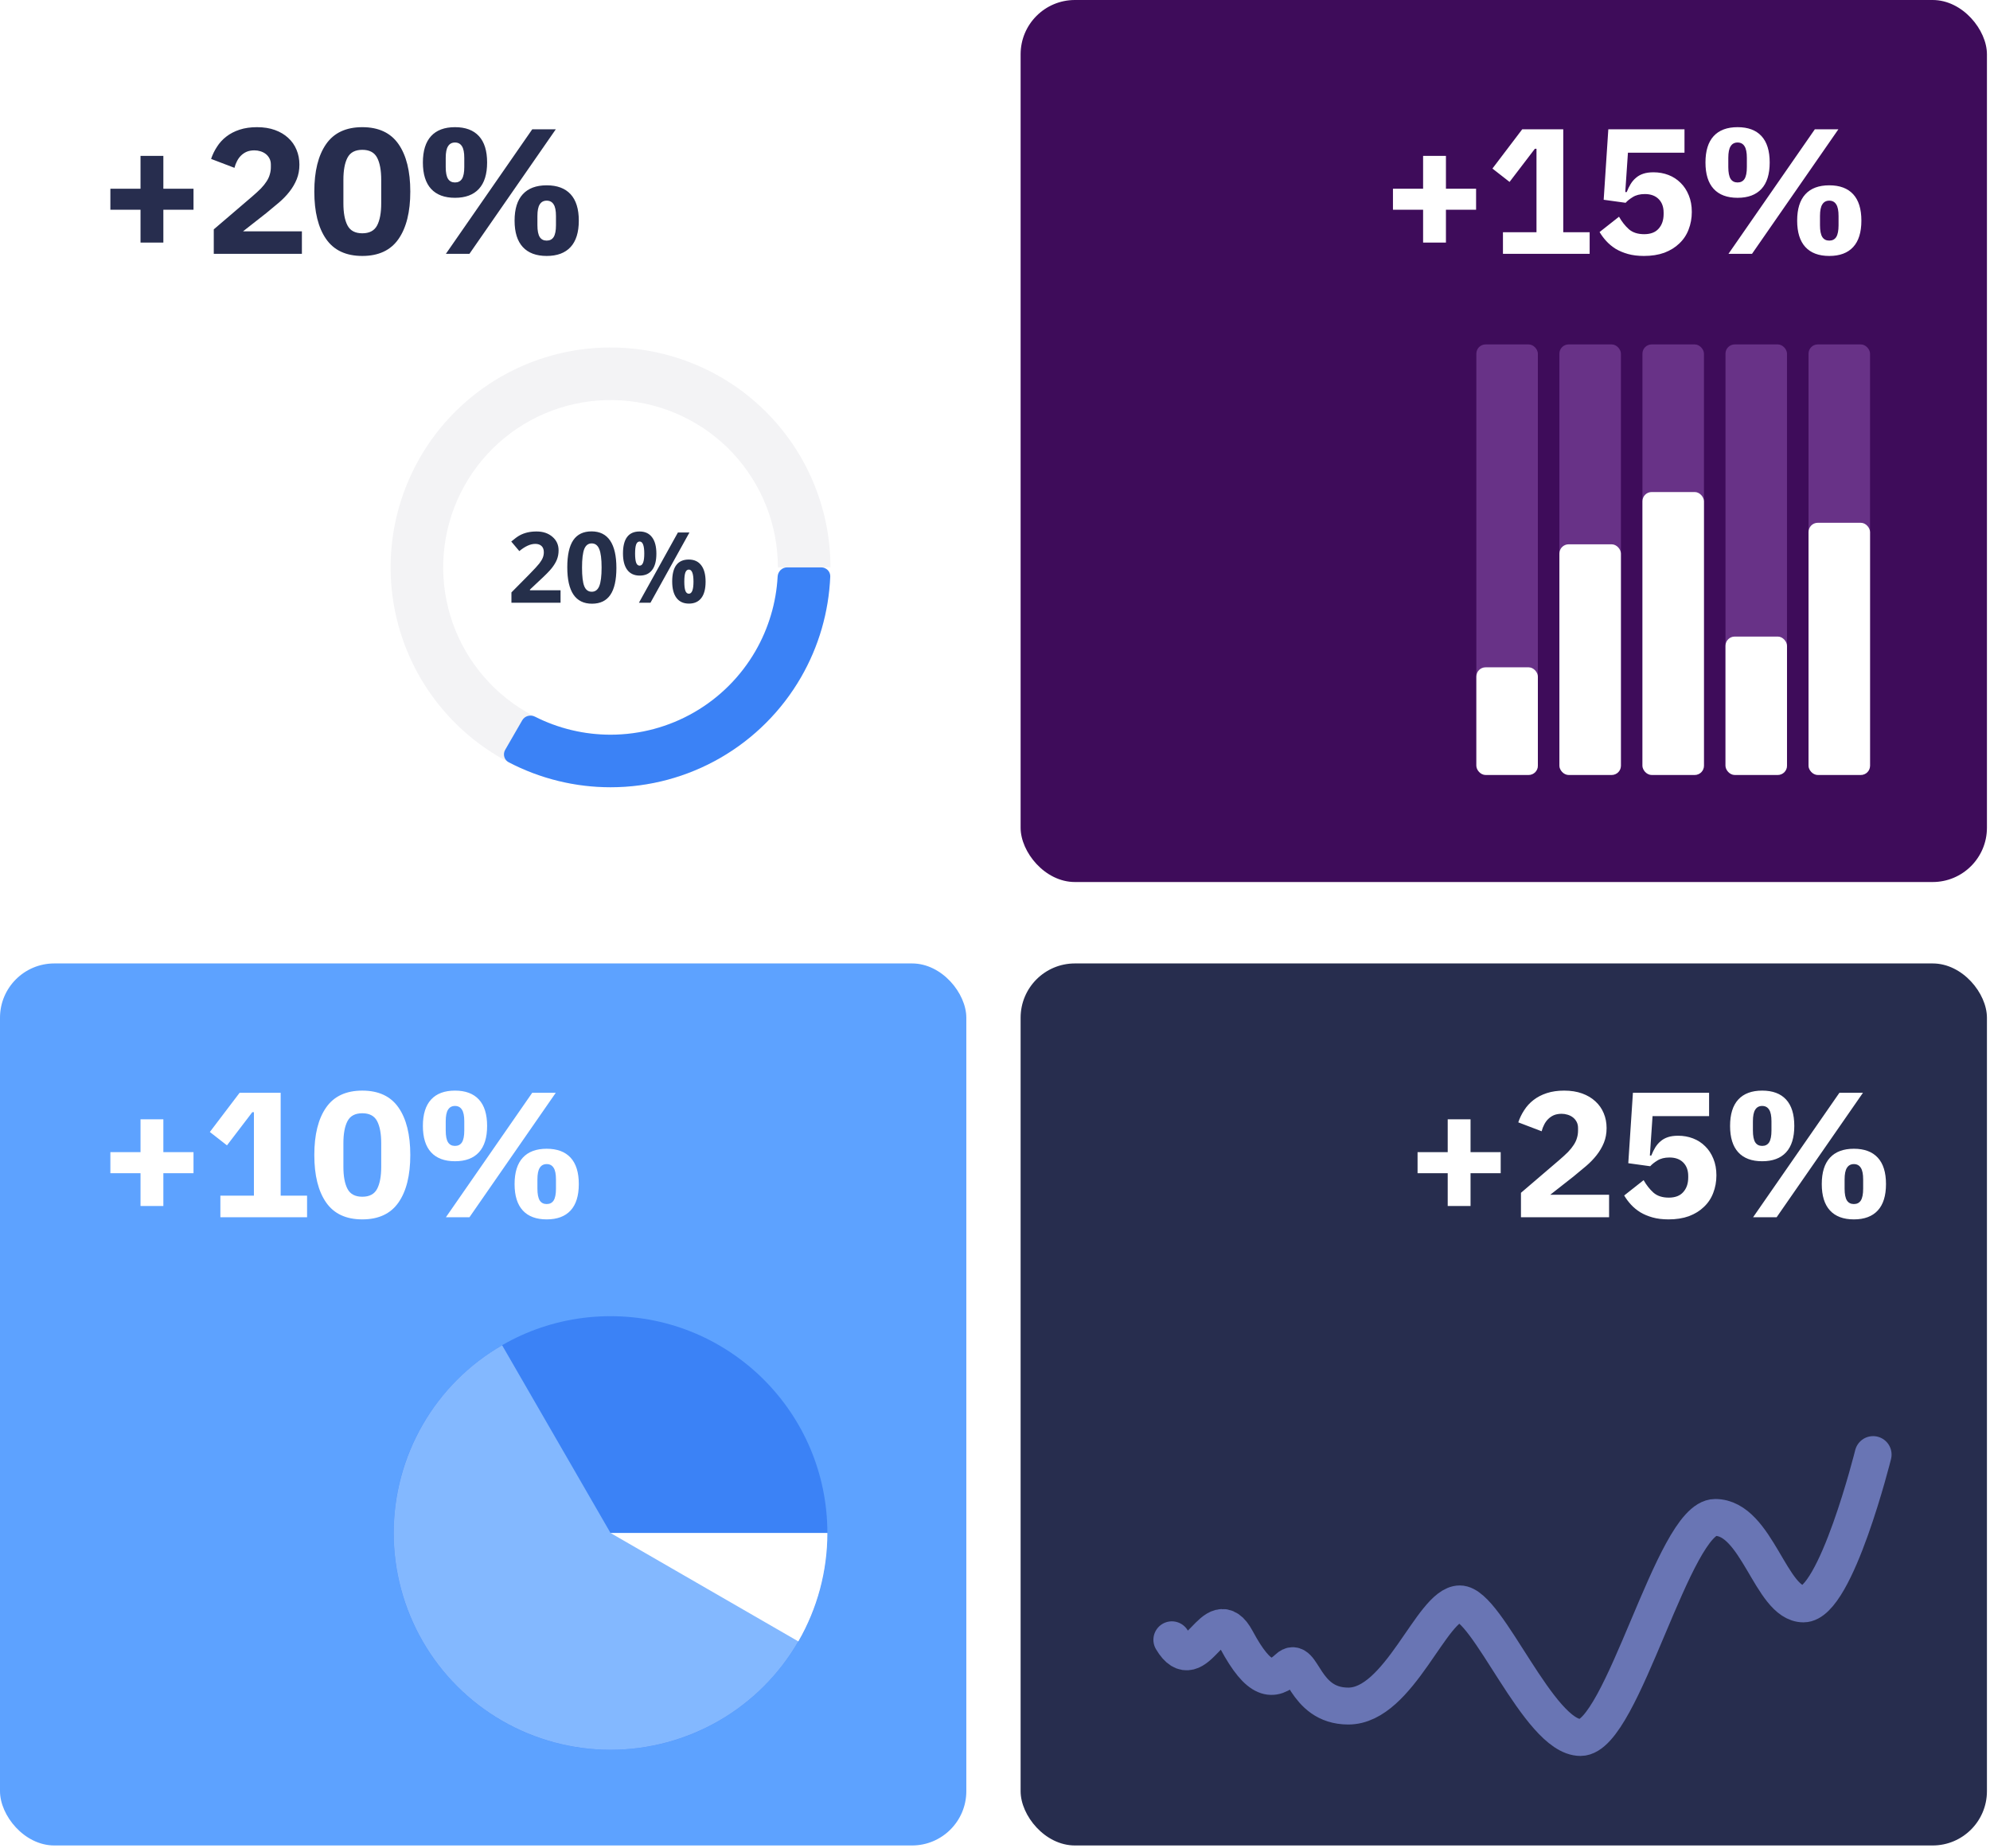 <svg width="647" height="601" viewBox="0 0 647 601" fill="none" xmlns="http://www.w3.org/2000/svg">
<path d="M71.015 76.369C69.054 76.369 67.432 75.721 66.15 74.426C64.879 73.131 64.244 71.54 64.244 69.653C64.244 67.766 64.879 66.175 66.15 64.88C67.432 63.585 69.054 62.937 71.015 62.937C72.199 62.937 73.285 63.221 74.272 63.788C75.271 64.356 76.048 65.12 76.603 66.082L75.104 66.952C74.734 66.237 74.179 65.669 73.439 65.25C72.711 64.818 71.903 64.602 71.015 64.602C69.523 64.602 68.302 65.083 67.352 66.045C66.415 67.007 65.946 68.21 65.946 69.653C65.946 71.084 66.415 72.28 67.352 73.242C68.302 74.204 69.523 74.685 71.015 74.685C71.903 74.685 72.711 74.476 73.439 74.056C74.179 73.625 74.734 73.057 75.104 72.354L76.603 73.205C76.06 74.167 75.289 74.938 74.29 75.518C73.291 76.085 72.199 76.369 71.015 76.369ZM85.118 66.878H86.727V76.128H85.118V74.796C84.464 75.845 83.465 76.369 82.121 76.369C81.035 76.369 80.166 76.03 79.512 75.351C78.858 74.661 78.531 73.73 78.531 72.558V66.878H80.141V72.465C80.141 73.218 80.345 73.803 80.752 74.223C81.159 74.63 81.72 74.833 82.435 74.833C83.237 74.833 83.884 74.587 84.378 74.093C84.871 73.588 85.118 72.817 85.118 71.781V66.878ZM91.084 68.432C91.614 67.285 92.576 66.712 93.97 66.712V68.395C93.18 68.358 92.502 68.568 91.934 69.024C91.367 69.48 91.084 70.214 91.084 71.226V76.128H89.474V66.878H91.084V68.432ZM97.45 68.432C97.98 67.285 98.942 66.712 100.336 66.712V68.395C99.547 68.358 98.868 68.568 98.301 69.024C97.734 69.48 97.45 70.214 97.45 71.226V76.128H95.841V66.878H97.45V68.432ZM102.83 72.243C102.99 73.07 103.366 73.711 103.958 74.167C104.563 74.624 105.303 74.852 106.178 74.852C107.4 74.852 108.288 74.402 108.843 73.501L110.212 74.278C109.311 75.672 107.955 76.369 106.141 76.369C104.674 76.369 103.477 75.913 102.552 75C101.64 74.075 101.183 72.909 101.183 71.503C101.183 70.109 101.633 68.95 102.534 68.025C103.434 67.1 104.6 66.638 106.03 66.638C107.387 66.638 108.491 67.118 109.342 68.081C110.205 69.03 110.637 70.177 110.637 71.522C110.637 71.756 110.619 71.997 110.582 72.243H102.83ZM106.03 68.154C105.167 68.154 104.452 68.401 103.884 68.895C103.317 69.376 102.965 70.023 102.83 70.837H109.009C108.873 69.962 108.528 69.295 107.973 68.839C107.418 68.383 106.77 68.154 106.03 68.154ZM117.39 66.638C118.476 66.638 119.345 66.983 119.999 67.674C120.652 68.352 120.979 69.277 120.979 70.449V76.128H119.37V70.541C119.37 69.789 119.166 69.209 118.759 68.802C118.352 68.383 117.791 68.173 117.076 68.173C116.274 68.173 115.626 68.426 115.133 68.932C114.64 69.425 114.393 70.19 114.393 71.226V76.128H112.783V66.878H114.393V68.21C115.047 67.162 116.046 66.638 117.39 66.638ZM128.555 68.432H126.094V73.446C126.094 73.902 126.18 74.229 126.353 74.426C126.538 74.611 126.815 74.71 127.185 74.722C127.556 74.722 128.012 74.71 128.555 74.685V76.128C127.148 76.313 126.119 76.202 125.465 75.795C124.811 75.376 124.484 74.593 124.484 73.446V68.432H122.653V66.878H124.484V64.769L126.094 64.288V66.878H128.555V68.432ZM140.597 63.178C141.794 63.178 142.787 63.579 143.576 64.38C144.378 65.17 144.779 66.156 144.779 67.341C144.779 68.512 144.378 69.499 143.576 70.301C142.787 71.102 141.794 71.503 140.597 71.503H137.619V76.128H135.898V63.178H140.597ZM140.597 69.894C141.313 69.894 141.905 69.653 142.373 69.172C142.842 68.679 143.076 68.068 143.076 67.341C143.076 66.6 142.842 65.99 142.373 65.509C141.905 65.028 141.313 64.787 140.597 64.787H137.619V69.894H140.597ZM154.043 74.963C153.093 75.9 151.94 76.369 150.583 76.369C149.227 76.369 148.073 75.9 147.124 74.963C146.186 74.025 145.718 72.872 145.718 71.503C145.718 70.134 146.186 68.981 147.124 68.043C148.073 67.106 149.227 66.638 150.583 66.638C151.94 66.638 153.093 67.106 154.043 68.043C154.993 68.981 155.468 70.134 155.468 71.503C155.468 72.872 154.993 74.025 154.043 74.963ZM150.583 74.796C151.508 74.796 152.285 74.482 152.914 73.853C153.543 73.224 153.858 72.441 153.858 71.503C153.858 70.566 153.543 69.783 152.914 69.154C152.285 68.525 151.508 68.21 150.583 68.21C149.671 68.21 148.9 68.525 148.271 69.154C147.642 69.783 147.327 70.566 147.327 71.503C147.327 72.441 147.642 73.224 148.271 73.853C148.9 74.482 149.671 74.796 150.583 74.796ZM159.271 68.432C159.801 67.285 160.763 66.712 162.157 66.712V68.395C161.367 68.358 160.689 68.568 160.122 69.024C159.554 69.48 159.271 70.214 159.271 71.226V76.128H157.661V66.878H159.271V68.432ZM169.277 68.432H166.816V73.446C166.816 73.902 166.902 74.229 167.075 74.426C167.26 74.611 167.538 74.71 167.908 74.722C168.278 74.722 168.734 74.71 169.277 74.685V76.128C167.871 76.313 166.841 76.202 166.187 75.795C165.533 75.376 165.207 74.593 165.207 73.446V68.432H163.375V66.878H165.207V64.769L166.816 64.288V66.878H169.277V68.432ZM175.763 64.491C174.135 64.356 173.321 65.059 173.321 66.6V66.878H175.763V68.432H173.321V76.128H171.712V68.432H170.232V66.878H171.712V66.6C171.712 65.355 172.057 64.411 172.748 63.77C173.451 63.129 174.456 62.851 175.763 62.937V64.491ZM184.586 74.963C183.637 75.9 182.483 76.369 181.127 76.369C179.77 76.369 178.617 75.9 177.667 74.963C176.73 74.025 176.261 72.872 176.261 71.503C176.261 70.134 176.73 68.981 177.667 68.043C178.617 67.106 179.77 66.638 181.127 66.638C182.483 66.638 183.637 67.106 184.586 68.043C185.536 68.981 186.011 70.134 186.011 71.503C186.011 72.872 185.536 74.025 184.586 74.963ZM181.127 74.796C182.052 74.796 182.829 74.482 183.458 73.853C184.087 73.224 184.401 72.441 184.401 71.503C184.401 70.566 184.087 69.783 183.458 69.154C182.829 68.525 182.052 68.21 181.127 68.21C180.214 68.21 179.443 68.525 178.814 69.154C178.185 69.783 177.871 70.566 177.871 71.503C177.871 72.441 178.185 73.224 178.814 73.853C179.443 74.482 180.214 74.796 181.127 74.796ZM188.204 76.128V62.623H189.814V76.128H188.204ZM193.38 65.194C193.071 65.194 192.812 65.09 192.603 64.88C192.393 64.67 192.288 64.417 192.288 64.121C192.288 63.825 192.393 63.572 192.603 63.363C192.812 63.141 193.071 63.03 193.38 63.03C193.676 63.03 193.929 63.141 194.138 63.363C194.348 63.572 194.453 63.825 194.453 64.121C194.453 64.417 194.348 64.67 194.138 64.88C193.929 65.09 193.676 65.194 193.38 65.194ZM192.566 76.128V66.878H194.175V76.128H192.566ZM204.734 74.963C203.784 75.9 202.631 76.369 201.274 76.369C199.918 76.369 198.765 75.9 197.815 74.963C196.877 74.025 196.409 72.872 196.409 71.503C196.409 70.134 196.877 68.981 197.815 68.043C198.765 67.106 199.918 66.638 201.274 66.638C202.631 66.638 203.784 67.106 204.734 68.043C205.684 68.981 206.159 70.134 206.159 71.503C206.159 72.872 205.684 74.025 204.734 74.963ZM201.274 74.796C202.2 74.796 202.977 74.482 203.606 73.853C204.235 73.224 204.549 72.441 204.549 71.503C204.549 70.566 204.235 69.783 203.606 69.154C202.977 68.525 202.2 68.21 201.274 68.21C200.362 68.21 199.591 68.525 198.962 69.154C198.333 69.783 198.018 70.566 198.018 71.503C198.018 72.441 198.333 73.224 198.962 73.853C199.591 74.482 200.362 74.796 201.274 74.796ZM221.969 76.128L220.914 73.224H215.087L214.032 76.128H212.2L217.029 63.178H218.972L223.8 76.128H221.969ZM215.679 71.614H220.322L217.991 65.231L215.679 71.614ZM225.458 76.128V62.623H227.067V76.128H225.458ZM229.819 76.128V62.623H231.428V76.128H229.819ZM241.987 74.963C241.038 75.9 239.884 76.369 238.528 76.369C237.171 76.369 236.018 75.9 235.068 74.963C234.131 74.025 233.662 72.872 233.662 71.503C233.662 70.134 234.131 68.981 235.068 68.043C236.018 67.106 237.171 66.638 238.528 66.638C239.884 66.638 241.038 67.106 241.987 68.043C242.937 68.981 243.412 70.134 243.412 71.503C243.412 72.872 242.937 74.025 241.987 74.963ZM238.528 74.796C239.453 74.796 240.23 74.482 240.859 73.853C241.488 73.224 241.802 72.441 241.802 71.503C241.802 70.566 241.488 69.783 240.859 69.154C240.23 68.525 239.453 68.21 238.528 68.21C237.615 68.21 236.844 68.525 236.215 69.154C235.586 69.783 235.272 70.566 235.272 71.503C235.272 72.441 235.586 73.224 236.215 73.853C236.844 74.482 237.615 74.796 238.528 74.796ZM249.953 76.369C248.559 76.369 247.4 75.906 246.475 74.981C245.55 74.044 245.087 72.885 245.087 71.503C245.087 70.122 245.55 68.969 246.475 68.043C247.4 67.106 248.559 66.638 249.953 66.638C250.866 66.638 251.686 66.859 252.414 67.303C253.142 67.735 253.684 68.321 254.042 69.061L252.691 69.838C252.457 69.345 252.093 68.95 251.6 68.654C251.119 68.358 250.57 68.21 249.953 68.21C249.028 68.21 248.251 68.525 247.622 69.154C247.005 69.783 246.697 70.566 246.697 71.503C246.697 72.428 247.005 73.205 247.622 73.834C248.251 74.463 249.028 74.778 249.953 74.778C250.57 74.778 251.125 74.636 251.618 74.352C252.112 74.056 252.488 73.662 252.747 73.168L254.116 73.964C253.721 74.692 253.154 75.277 252.414 75.721C251.674 76.153 250.854 76.369 249.953 76.369ZM263.534 66.878H265.144V76.128H263.534V74.537C262.732 75.758 261.567 76.369 260.037 76.369C258.742 76.369 257.638 75.9 256.726 74.963C255.813 74.013 255.357 72.86 255.357 71.503C255.357 70.147 255.813 68.999 256.726 68.062C257.638 67.112 258.742 66.638 260.037 66.638C261.567 66.638 262.732 67.248 263.534 68.469V66.878ZM260.241 74.815C261.178 74.815 261.961 74.5 262.59 73.871C263.22 73.23 263.534 72.441 263.534 71.503C263.534 70.566 263.22 69.783 262.59 69.154C261.961 68.512 261.178 68.192 260.241 68.192C259.316 68.192 258.539 68.512 257.91 69.154C257.281 69.783 256.966 70.566 256.966 71.503C256.966 72.441 257.281 73.23 257.91 73.871C258.539 74.5 259.316 74.815 260.241 74.815ZM272.911 68.432H270.45V73.446C270.45 73.902 270.536 74.229 270.709 74.426C270.894 74.611 271.171 74.71 271.541 74.722C271.911 74.722 272.368 74.71 272.911 74.685V76.128C271.504 76.313 270.475 76.202 269.821 75.795C269.167 75.376 268.84 74.593 268.84 73.446V68.432H267.009V66.878H268.84V64.769L270.45 64.288V66.878H272.911V68.432ZM275.926 65.194C275.618 65.194 275.359 65.09 275.149 64.88C274.939 64.67 274.835 64.417 274.835 64.121C274.835 63.825 274.939 63.572 275.149 63.363C275.359 63.141 275.618 63.03 275.926 63.03C276.222 63.03 276.475 63.141 276.685 63.363C276.894 63.572 276.999 63.825 276.999 64.121C276.999 64.417 276.894 64.67 276.685 64.88C276.475 65.09 276.222 65.194 275.926 65.194ZM275.112 76.128V66.878H276.722V76.128H275.112ZM287.281 74.963C286.331 75.9 285.178 76.369 283.821 76.369C282.464 76.369 281.311 75.9 280.361 74.963C279.424 74.025 278.955 72.872 278.955 71.503C278.955 70.134 279.424 68.981 280.361 68.043C281.311 67.106 282.464 66.638 283.821 66.638C285.178 66.638 286.331 67.106 287.281 68.043C288.23 68.981 288.705 70.134 288.705 71.503C288.705 72.872 288.23 74.025 287.281 74.963ZM283.821 74.796C284.746 74.796 285.523 74.482 286.152 73.853C286.781 73.224 287.096 72.441 287.096 71.503C287.096 70.566 286.781 69.783 286.152 69.154C285.523 68.525 284.746 68.21 283.821 68.21C282.908 68.21 282.137 68.525 281.508 69.154C280.879 69.783 280.565 70.566 280.565 71.503C280.565 72.441 280.879 73.224 281.508 73.853C282.137 74.482 282.908 74.796 283.821 74.796ZM295.505 66.638C296.591 66.638 297.46 66.983 298.114 67.674C298.768 68.352 299.095 69.277 299.095 70.449V76.128H297.485V70.541C297.485 69.789 297.282 69.209 296.875 68.802C296.467 68.383 295.906 68.173 295.191 68.173C294.389 68.173 293.742 68.426 293.248 68.932C292.755 69.425 292.508 70.19 292.508 71.226V76.128H290.899V66.878H292.508V68.21C293.162 67.162 294.161 66.638 295.505 66.638Z" fill="white"/>
<rect width="314.175" height="286.817" rx="17.65" fill="white"/>
<path d="M45.688 78.879V68.207H35.886V61.363H45.688V50.691H53.112V61.363H62.914V68.207H53.112V78.879H45.688ZM98.155 82.533H69.503V74.587L81.973 63.915C83.095 62.948 84.042 62.078 84.815 61.305C85.589 60.493 86.207 59.719 86.671 58.985C87.174 58.211 87.522 57.457 87.715 56.723C87.947 55.988 88.063 55.195 88.063 54.345V53.533C88.063 52.759 87.909 52.083 87.599 51.503C87.29 50.923 86.884 50.439 86.381 50.053C85.879 49.666 85.299 49.376 84.641 49.183C84.023 48.989 83.385 48.893 82.727 48.893C81.761 48.893 80.91 49.047 80.175 49.357C79.479 49.666 78.861 50.091 78.319 50.633C77.817 51.135 77.391 51.735 77.043 52.431C76.695 53.088 76.425 53.803 76.231 54.577L68.633 51.677C69.097 50.285 69.735 48.97 70.547 47.733C71.359 46.457 72.365 45.355 73.563 44.427C74.801 43.46 76.251 42.706 77.913 42.165C79.576 41.623 81.451 41.353 83.539 41.353C85.743 41.353 87.696 41.662 89.397 42.281C91.099 42.899 92.529 43.75 93.689 44.833C94.888 45.915 95.797 47.211 96.415 48.719C97.034 50.188 97.343 51.793 97.343 53.533C97.343 55.273 97.053 56.858 96.473 58.289C95.893 59.719 95.101 61.073 94.095 62.349C93.129 63.586 91.988 64.765 90.673 65.887C89.359 67.008 87.986 68.149 86.555 69.309L79.015 75.225H98.155V82.533ZM117.795 83.229C112.497 83.229 108.573 81.392 106.021 77.719C103.469 74.045 102.193 68.903 102.193 62.291C102.193 55.679 103.469 50.536 106.021 46.863C108.573 43.189 112.497 41.353 117.795 41.353C123.092 41.353 127.017 43.189 129.569 46.863C132.121 50.536 133.397 55.679 133.397 62.291C133.397 68.903 132.121 74.045 129.569 77.719C127.017 81.392 123.092 83.229 117.795 83.229ZM117.795 75.863C120.115 75.863 121.719 75.012 122.609 73.311C123.498 71.609 123.943 69.212 123.943 66.119V58.463C123.943 55.369 123.498 52.972 122.609 51.271C121.719 49.569 120.115 48.719 117.795 48.719C115.475 48.719 113.87 49.569 112.981 51.271C112.091 52.972 111.647 55.369 111.647 58.463V66.119C111.647 69.212 112.091 71.609 112.981 73.311C113.87 75.012 115.475 75.863 117.795 75.863ZM144.974 82.533L173.046 42.049H180.702L152.63 82.533H144.974ZM147.932 64.321C144.529 64.321 141.939 63.354 140.16 61.421C138.381 59.487 137.492 56.626 137.492 52.837C137.492 49.047 138.381 46.186 140.16 44.253C141.939 42.319 144.529 41.353 147.932 41.353C151.335 41.353 153.925 42.319 155.704 44.253C157.483 46.186 158.372 49.047 158.372 52.837C158.372 56.626 157.483 59.487 155.704 61.421C153.925 63.354 151.335 64.321 147.932 64.321ZM147.932 59.333C148.937 59.333 149.691 58.946 150.194 58.173C150.697 57.361 150.948 56.085 150.948 54.345V51.329C150.948 49.589 150.697 48.332 150.194 47.559C149.691 46.747 148.937 46.341 147.932 46.341C146.927 46.341 146.173 46.747 145.67 47.559C145.167 48.332 144.916 49.589 144.916 51.329V54.345C144.916 56.085 145.167 57.361 145.67 58.173C146.173 58.946 146.927 59.333 147.932 59.333ZM177.744 83.229C174.341 83.229 171.751 82.262 169.972 80.329C168.193 78.395 167.304 75.534 167.304 71.745C167.304 67.955 168.193 65.094 169.972 63.161C171.751 61.227 174.341 60.261 177.744 60.261C181.147 60.261 183.737 61.227 185.516 63.161C187.295 65.094 188.184 67.955 188.184 71.745C188.184 75.534 187.295 78.395 185.516 80.329C183.737 82.262 181.147 83.229 177.744 83.229ZM177.744 78.241C178.749 78.241 179.503 77.854 180.006 77.081C180.509 76.269 180.76 74.993 180.76 73.253V70.237C180.76 68.497 180.509 67.24 180.006 66.467C179.503 65.655 178.749 65.249 177.744 65.249C176.739 65.249 175.985 65.655 175.482 66.467C174.979 67.24 174.728 68.497 174.728 70.237V73.253C174.728 74.993 174.979 76.269 175.482 77.081C175.985 77.854 176.739 78.241 177.744 78.241Z" fill="#272D4E"/>
<path d="M174.484 172.828C176.557 172.828 178.26 173.401 179.594 174.547C180.938 175.693 181.609 177.156 181.609 178.938C181.609 178.958 181.609 178.984 181.609 179.016C181.609 180.068 181.427 181.052 181.062 181.969C180.698 182.875 180.135 183.807 179.375 184.766C178.625 185.714 177.245 187.109 175.234 188.953L172.297 191.719V191.938H182.25V196H166.281V192.641L172.016 186.844C173.714 185.115 174.823 183.911 175.344 183.234C175.865 182.557 176.24 181.938 176.469 181.375C176.698 180.802 176.812 180.203 176.812 179.578C176.812 178.682 176.562 178.005 176.062 177.547C175.573 177.089 174.896 176.859 174.031 176.859C172.458 176.859 170.729 177.641 168.844 179.203L166.219 176.094C167.365 175.125 168.297 174.448 169.016 174.062C170.547 173.24 172.333 172.828 174.375 172.828C174.417 172.828 174.453 172.828 174.484 172.828ZM184.438 184.469C184.438 180.521 185.083 177.589 186.375 175.672C187.677 173.755 189.661 172.797 192.328 172.797C195.005 172.797 197.021 173.797 198.375 175.797C199.729 177.797 200.406 180.76 200.406 184.688C200.406 188.604 199.75 191.521 198.438 193.438C197.135 195.354 195.146 196.312 192.469 196.312C189.792 196.312 187.781 195.323 186.438 193.344C185.104 191.365 184.438 188.406 184.438 184.469ZM194.828 178.547C194.328 177.318 193.51 176.703 192.375 176.703C191.25 176.703 190.443 177.318 189.953 178.547C189.474 179.776 189.234 181.792 189.234 184.594C189.234 187.396 189.474 189.401 189.953 190.609C190.443 191.818 191.255 192.422 192.391 192.422C193.526 192.422 194.344 191.807 194.844 190.578C195.344 189.339 195.594 187.328 195.594 184.547C195.594 181.755 195.339 179.755 194.828 178.547ZM207.938 172.828C209.698 172.828 211.047 173.448 211.984 174.688C212.932 175.917 213.406 177.703 213.406 180.047C213.406 182.38 212.943 184.151 212.016 185.359C211.099 186.568 209.755 187.172 207.984 187.172C206.224 187.172 204.875 186.552 203.938 185.312C203.01 184.073 202.547 182.292 202.547 179.969C202.547 175.208 204.344 172.828 207.938 172.828ZM211.484 196H207.734L220.406 173.156H224.156L211.484 196ZM207.969 176.094C207.448 176.094 207.068 176.411 206.828 177.047C206.599 177.682 206.484 178.667 206.484 180C206.484 181.333 206.599 182.323 206.828 182.969C207.068 183.615 207.448 183.938 207.969 183.938C208.969 183.938 209.469 182.63 209.469 180.016C209.469 177.401 208.969 176.094 207.969 176.094ZM223.938 181.953C225.698 181.953 227.047 182.573 227.984 183.812C228.932 185.042 229.406 186.823 229.406 189.156C229.406 191.49 228.943 193.26 228.016 194.469C227.089 195.677 225.745 196.281 223.984 196.281C222.224 196.281 220.875 195.661 219.938 194.422C219.01 193.182 218.547 191.406 218.547 189.094C218.547 184.333 220.344 181.953 223.938 181.953ZM223.969 185.219C223.448 185.219 223.068 185.536 222.828 186.172C222.599 186.807 222.484 187.792 222.484 189.125C222.484 190.458 222.599 191.448 222.828 192.094C223.068 192.74 223.448 193.062 223.969 193.062C224.969 193.062 225.469 191.755 225.469 189.141C225.469 186.526 224.969 185.219 223.969 185.219Z" fill="#252F4A"/>
<path d="M270 184.5C270 166.347 263.095 148.873 250.685 135.623C238.276 122.374 221.291 114.34 203.176 113.153C185.062 111.966 167.174 117.713 153.141 129.23C139.108 140.746 129.981 157.169 127.612 175.167C125.242 193.166 129.807 211.391 140.381 226.147C150.955 240.903 166.746 251.085 184.551 254.626C202.356 258.168 220.841 254.804 236.257 245.218C251.673 235.632 262.865 220.54 267.564 203.006L251.057 198.583C247.482 211.927 238.964 223.411 227.233 230.706C215.501 238.001 201.434 240.561 187.885 237.866C174.336 235.17 162.319 227.422 154.272 216.193C146.225 204.964 142.751 191.094 144.554 177.398C146.358 163.701 153.303 151.204 163.982 142.44C174.661 133.676 188.274 129.302 202.059 130.205C215.844 131.109 228.769 137.222 238.213 147.305C247.656 157.388 252.911 170.685 252.911 184.5H270Z" fill="#F3F3F5"/>
<path d="M267 184.5C268.657 184.5 270.007 185.844 269.937 187.499C269.454 199.009 266.196 210.248 260.421 220.25C254.145 231.119 245.119 240.145 234.25 246.421C223.381 252.696 211.051 256 198.5 256C186.951 256 175.588 253.202 165.379 247.866C163.911 247.098 163.422 245.258 164.25 243.823L169.794 234.219C170.623 232.785 172.454 232.301 173.933 233.049C181.536 236.897 189.951 238.911 198.5 238.911C208.051 238.911 217.434 236.397 225.706 231.621C233.977 226.846 240.846 219.977 245.621 211.706C249.896 204.302 252.359 196.007 252.828 187.499C252.92 185.844 254.254 184.5 255.911 184.5H267Z" fill="#3B82F6"/>
<path d="M403.842 76.369C401.881 76.369 400.259 75.721 398.977 74.426C397.706 73.131 397.071 71.54 397.071 69.653C397.071 67.766 397.706 66.175 398.977 64.88C400.259 63.585 401.881 62.937 403.842 62.937C405.026 62.937 406.112 63.221 407.098 63.788C408.097 64.356 408.875 65.12 409.43 66.082L407.931 66.952C407.561 66.237 407.006 65.669 406.266 65.25C405.538 64.818 404.73 64.602 403.842 64.602C402.35 64.602 401.129 65.083 400.179 66.045C399.242 67.007 398.773 68.21 398.773 69.653C398.773 71.084 399.242 72.28 400.179 73.242C401.129 74.204 402.35 74.685 403.842 74.685C404.73 74.685 405.538 74.476 406.266 74.056C407.006 73.625 407.561 73.057 407.931 72.354L409.43 73.205C408.887 74.167 408.116 74.938 407.117 75.518C406.118 76.085 405.026 76.369 403.842 76.369ZM417.945 66.878H419.554V76.128H417.945V74.796C417.291 75.845 416.292 76.369 414.948 76.369C413.862 76.369 412.993 76.03 412.339 75.351C411.685 74.661 411.358 73.73 411.358 72.558V66.878H412.968V72.465C412.968 73.218 413.171 73.803 413.579 74.223C413.986 74.63 414.547 74.833 415.262 74.833C416.064 74.833 416.711 74.587 417.205 74.093C417.698 73.588 417.945 72.817 417.945 71.781V66.878ZM423.91 68.432C424.441 67.285 425.403 66.712 426.797 66.712V68.395C426.007 68.358 425.329 68.568 424.761 69.024C424.194 69.48 423.91 70.214 423.91 71.226V76.128H422.301V66.878H423.91V68.432ZM430.277 68.432C430.807 67.285 431.769 66.712 433.163 66.712V68.395C432.374 68.358 431.695 68.568 431.128 69.024C430.561 69.48 430.277 70.214 430.277 71.226V76.128H428.667V66.878H430.277V68.432ZM435.657 72.243C435.817 73.07 436.193 73.711 436.785 74.167C437.39 74.624 438.13 74.852 439.005 74.852C440.226 74.852 441.114 74.402 441.67 73.501L443.039 74.278C442.138 75.672 440.781 76.369 438.968 76.369C437.501 76.369 436.304 75.913 435.379 75C434.467 74.075 434.01 72.909 434.01 71.503C434.01 70.109 434.46 68.95 435.361 68.025C436.261 67.1 437.427 66.638 438.857 66.638C440.214 66.638 441.318 67.118 442.169 68.081C443.032 69.03 443.464 70.177 443.464 71.522C443.464 71.756 443.446 71.997 443.409 72.243H435.657ZM438.857 68.154C437.994 68.154 437.279 68.401 436.711 68.895C436.144 69.376 435.792 70.023 435.657 70.837H441.836C441.7 69.962 441.355 69.295 440.8 68.839C440.245 68.383 439.597 68.154 438.857 68.154ZM450.217 66.638C451.302 66.638 452.172 66.983 452.826 67.674C453.479 68.352 453.806 69.277 453.806 70.449V76.128H452.197V70.541C452.197 69.789 451.993 69.209 451.586 68.802C451.179 68.383 450.618 68.173 449.903 68.173C449.101 68.173 448.453 68.426 447.96 68.932C447.467 69.425 447.22 70.19 447.22 71.226V76.128H445.61V66.878H447.22V68.21C447.874 67.162 448.873 66.638 450.217 66.638ZM461.381 68.432H458.921V73.446C458.921 73.902 459.007 74.229 459.18 74.426C459.365 74.611 459.642 74.71 460.012 74.722C460.382 74.722 460.839 74.71 461.381 74.685V76.128C459.975 76.313 458.946 76.202 458.292 75.795C457.638 75.376 457.311 74.593 457.311 73.446V68.432H455.48V66.878H457.311V64.769L458.921 64.288V66.878H461.381V68.432ZM473.424 63.178C474.621 63.178 475.614 63.579 476.403 64.38C477.205 65.17 477.605 66.156 477.605 67.341C477.605 68.512 477.205 69.499 476.403 70.301C475.614 71.102 474.621 71.503 473.424 71.503H470.446V76.128H468.725V63.178H473.424ZM473.424 69.894C474.14 69.894 474.732 69.653 475.2 69.172C475.669 68.679 475.903 68.068 475.903 67.341C475.903 66.6 475.669 65.99 475.2 65.509C474.732 65.028 474.14 64.787 473.424 64.787H470.446V69.894H473.424ZM486.87 74.963C485.92 75.9 484.767 76.369 483.41 76.369C482.054 76.369 480.9 75.9 479.951 74.963C479.013 74.025 478.545 72.872 478.545 71.503C478.545 70.134 479.013 68.981 479.951 68.043C480.9 67.106 482.054 66.638 483.41 66.638C484.767 66.638 485.92 67.106 486.87 68.043C487.82 68.981 488.295 70.134 488.295 71.503C488.295 72.872 487.82 74.025 486.87 74.963ZM483.41 74.796C484.335 74.796 485.112 74.482 485.741 73.853C486.37 73.224 486.685 72.441 486.685 71.503C486.685 70.566 486.37 69.783 485.741 69.154C485.112 68.525 484.335 68.21 483.41 68.21C482.498 68.21 481.727 68.525 481.098 69.154C480.469 69.783 480.154 70.566 480.154 71.503C480.154 72.441 480.469 73.224 481.098 73.853C481.727 74.482 482.498 74.796 483.41 74.796ZM492.098 68.432C492.628 67.285 493.59 66.712 494.984 66.712V68.395C494.194 68.358 493.516 68.568 492.949 69.024C492.381 69.48 492.098 70.214 492.098 71.226V76.128H490.488V66.878H492.098V68.432ZM502.104 68.432H499.643V73.446C499.643 73.902 499.729 74.229 499.902 74.426C500.087 74.611 500.365 74.71 500.735 74.722C501.105 74.722 501.561 74.71 502.104 74.685V76.128C500.698 76.313 499.668 76.202 499.014 75.795C498.36 75.376 498.033 74.593 498.033 73.446V68.432H496.202V66.878H498.033V64.769L499.643 64.288V66.878H502.104V68.432ZM508.59 64.491C506.962 64.356 506.148 65.059 506.148 66.6V66.878H508.59V68.432H506.148V76.128H504.539V68.432H503.059V66.878H504.539V66.6C504.539 65.355 504.884 64.411 505.575 63.77C506.278 63.129 507.283 62.851 508.59 62.937V64.491ZM517.413 74.963C516.464 75.9 515.31 76.369 513.954 76.369C512.597 76.369 511.444 75.9 510.494 74.963C509.557 74.025 509.088 72.872 509.088 71.503C509.088 70.134 509.557 68.981 510.494 68.043C511.444 67.106 512.597 66.638 513.954 66.638C515.31 66.638 516.464 67.106 517.413 68.043C518.363 68.981 518.838 70.134 518.838 71.503C518.838 72.872 518.363 74.025 517.413 74.963ZM513.954 74.796C514.879 74.796 515.656 74.482 516.285 73.853C516.914 73.224 517.228 72.441 517.228 71.503C517.228 70.566 516.914 69.783 516.285 69.154C515.656 68.525 514.879 68.21 513.954 68.21C513.041 68.21 512.27 68.525 511.641 69.154C511.012 69.783 510.697 70.566 510.697 71.503C510.697 72.441 511.012 73.224 511.641 73.853C512.27 74.482 513.041 74.796 513.954 74.796ZM521.031 76.128V62.623H522.641V76.128H521.031ZM526.207 65.194C525.898 65.194 525.639 65.09 525.43 64.88C525.22 64.67 525.115 64.417 525.115 64.121C525.115 63.825 525.22 63.572 525.43 63.363C525.639 63.141 525.898 63.03 526.207 63.03C526.503 63.03 526.755 63.141 526.965 63.363C527.175 63.572 527.28 63.825 527.28 64.121C527.28 64.417 527.175 64.67 526.965 64.88C526.755 65.09 526.503 65.194 526.207 65.194ZM525.393 76.128V66.878H527.002V76.128H525.393ZM537.561 74.963C536.611 75.9 535.458 76.369 534.101 76.369C532.745 76.369 531.591 75.9 530.642 74.963C529.704 74.025 529.236 72.872 529.236 71.503C529.236 70.134 529.704 68.981 530.642 68.043C531.591 67.106 532.745 66.638 534.101 66.638C535.458 66.638 536.611 67.106 537.561 68.043C538.511 68.981 538.986 70.134 538.986 71.503C538.986 72.872 538.511 74.025 537.561 74.963ZM534.101 74.796C535.026 74.796 535.803 74.482 536.433 73.853C537.062 73.224 537.376 72.441 537.376 71.503C537.376 70.566 537.062 69.783 536.433 69.154C535.803 68.525 535.026 68.21 534.101 68.21C533.189 68.21 532.418 68.525 531.789 69.154C531.16 69.783 530.845 70.566 530.845 71.503C530.845 72.441 531.16 73.224 531.789 73.853C532.418 74.482 533.189 74.796 534.101 74.796ZM554.796 76.128L553.741 73.224H547.913L546.859 76.128H545.027L549.856 63.178H551.799L556.627 76.128H554.796ZM548.506 71.614H553.149L550.818 65.231L548.506 71.614ZM558.285 76.128V62.623H559.894V76.128H558.285ZM562.646 76.128V62.623H564.255V76.128H562.646ZM574.814 74.963C573.865 75.9 572.711 76.369 571.355 76.369C569.998 76.369 568.845 75.9 567.895 74.963C566.958 74.025 566.489 72.872 566.489 71.503C566.489 70.134 566.958 68.981 567.895 68.043C568.845 67.106 569.998 66.638 571.355 66.638C572.711 66.638 573.865 67.106 574.814 68.043C575.764 68.981 576.239 70.134 576.239 71.503C576.239 72.872 575.764 74.025 574.814 74.963ZM571.355 74.796C572.28 74.796 573.057 74.482 573.686 73.853C574.315 73.224 574.629 72.441 574.629 71.503C574.629 70.566 574.315 69.783 573.686 69.154C573.057 68.525 572.28 68.21 571.355 68.21C570.442 68.21 569.671 68.525 569.042 69.154C568.413 69.783 568.099 70.566 568.099 71.503C568.099 72.441 568.413 73.224 569.042 73.853C569.671 74.482 570.442 74.796 571.355 74.796ZM582.78 76.369C581.386 76.369 580.227 75.906 579.302 74.981C578.377 74.044 577.914 72.885 577.914 71.503C577.914 70.122 578.377 68.969 579.302 68.043C580.227 67.106 581.386 66.638 582.78 66.638C583.693 66.638 584.513 66.859 585.241 67.303C585.968 67.735 586.511 68.321 586.869 69.061L585.518 69.838C585.284 69.345 584.92 68.95 584.427 68.654C583.946 68.358 583.397 68.21 582.78 68.21C581.855 68.21 581.078 68.525 580.449 69.154C579.832 69.783 579.524 70.566 579.524 71.503C579.524 72.428 579.832 73.205 580.449 73.834C581.078 74.463 581.855 74.778 582.78 74.778C583.397 74.778 583.952 74.636 584.445 74.352C584.939 74.056 585.315 73.662 585.574 73.168L586.943 73.964C586.548 74.692 585.981 75.277 585.241 75.721C584.501 76.153 583.681 76.369 582.78 76.369ZM596.361 66.878H597.971V76.128H596.361V74.537C595.559 75.758 594.394 76.369 592.864 76.369C591.569 76.369 590.465 75.9 589.553 74.963C588.64 74.013 588.184 72.86 588.184 71.503C588.184 70.147 588.64 68.999 589.553 68.062C590.465 67.112 591.569 66.638 592.864 66.638C594.394 66.638 595.559 67.248 596.361 68.469V66.878ZM593.068 74.815C594.005 74.815 594.788 74.5 595.417 73.871C596.046 73.23 596.361 72.441 596.361 71.503C596.361 70.566 596.046 69.783 595.417 69.154C594.788 68.512 594.005 68.192 593.068 68.192C592.143 68.192 591.366 68.512 590.737 69.154C590.108 69.783 589.793 70.566 589.793 71.503C589.793 72.441 590.108 73.23 590.737 73.871C591.366 74.5 592.143 74.815 593.068 74.815ZM605.737 68.432H603.277V73.446C603.277 73.902 603.363 74.229 603.536 74.426C603.721 74.611 603.998 74.71 604.368 74.722C604.738 74.722 605.195 74.71 605.737 74.685V76.128C604.331 76.313 603.301 76.202 602.648 75.795C601.994 75.376 601.667 74.593 601.667 73.446V68.432H599.836V66.878H601.667V64.769L603.277 64.288V66.878H605.737V68.432ZM608.753 65.194C608.445 65.194 608.186 65.09 607.976 64.88C607.766 64.67 607.662 64.417 607.662 64.121C607.662 63.825 607.766 63.572 607.976 63.363C608.186 63.141 608.445 63.03 608.753 63.03C609.049 63.03 609.302 63.141 609.512 63.363C609.721 63.572 609.826 63.825 609.826 64.121C609.826 64.417 609.721 64.67 609.512 64.88C609.302 65.09 609.049 65.194 608.753 65.194ZM607.939 76.128V66.878H609.549V76.128H607.939ZM620.108 74.963C619.158 75.9 618.005 76.369 616.648 76.369C615.291 76.369 614.138 75.9 613.188 74.963C612.251 74.025 611.782 72.872 611.782 71.503C611.782 70.134 612.251 68.981 613.188 68.043C614.138 67.106 615.291 66.638 616.648 66.638C618.005 66.638 619.158 67.106 620.108 68.043C621.057 68.981 621.532 70.134 621.532 71.503C621.532 72.872 621.057 74.025 620.108 74.963ZM616.648 74.796C617.573 74.796 618.35 74.482 618.979 73.853C619.608 73.224 619.923 72.441 619.923 71.503C619.923 70.566 619.608 69.783 618.979 69.154C618.35 68.525 617.573 68.21 616.648 68.21C615.735 68.21 614.964 68.525 614.335 69.154C613.706 69.783 613.392 70.566 613.392 71.503C613.392 72.441 613.706 73.224 614.335 73.853C614.964 74.482 615.735 74.796 616.648 74.796ZM628.332 66.638C629.418 66.638 630.287 66.983 630.941 67.674C631.595 68.352 631.922 69.277 631.922 70.449V76.128H630.312V70.541C630.312 69.789 630.108 69.209 629.701 68.802C629.294 68.383 628.733 68.173 628.018 68.173C627.216 68.173 626.569 68.426 626.075 68.932C625.582 69.425 625.335 70.19 625.335 71.226V76.128H623.726V66.878H625.335V68.21C625.989 67.162 626.988 66.638 628.332 66.638Z" fill="white"/>
<rect x="331.828" width="314.175" height="286.817" rx="17.65" fill="#3E0C5A"/>
<path d="M462.688 78.879V68.207H452.886V61.363H462.688V50.691H470.112V61.363H479.914V68.207H470.112V78.879H462.688ZM488.649 82.533V75.515H499.553V48.371H499.031L490.795 59.159L485.227 54.809L494.913 42.049H508.253V75.515H516.837V82.533H488.649ZM547.671 49.647H529.285L528.415 62.465H528.879C529.265 61.498 529.691 60.628 530.155 59.855C530.657 59.043 531.237 58.366 531.895 57.825C532.552 57.245 533.345 56.8 534.273 56.491C535.201 56.181 536.303 56.027 537.579 56.027C539.319 56.027 540.943 56.317 542.451 56.897C543.959 57.477 545.273 58.327 546.395 59.449C547.516 60.531 548.405 61.885 549.063 63.509C549.72 65.094 550.049 66.892 550.049 68.903C550.049 70.952 549.701 72.866 549.005 74.645C548.347 76.385 547.342 77.893 545.989 79.169C544.674 80.445 543.05 81.45 541.117 82.185C539.183 82.881 536.979 83.229 534.505 83.229C532.533 83.229 530.793 83.016 529.285 82.591C527.777 82.165 526.443 81.605 525.283 80.909C524.123 80.174 523.117 79.343 522.267 78.415C521.416 77.487 520.681 76.501 520.063 75.457L526.385 70.469C527.274 72.054 528.337 73.407 529.575 74.529C530.812 75.611 532.475 76.153 534.563 76.153C536.651 76.153 538.217 75.553 539.261 74.355C540.343 73.156 540.885 71.571 540.885 69.599V69.135C540.885 67.279 540.343 65.809 539.261 64.727C538.178 63.644 536.689 63.103 534.795 63.103C533.209 63.103 531.895 63.431 530.851 64.089C529.845 64.707 529.072 65.326 528.531 65.945L521.397 64.959L522.905 42.049H547.671V49.647ZM561.974 82.533L590.046 42.049H597.702L569.63 82.533H561.974ZM564.932 64.321C561.529 64.321 558.939 63.354 557.16 61.421C555.381 59.487 554.492 56.626 554.492 52.837C554.492 49.047 555.381 46.186 557.16 44.253C558.939 42.319 561.529 41.353 564.932 41.353C568.335 41.353 570.925 42.319 572.704 44.253C574.483 46.186 575.372 49.047 575.372 52.837C575.372 56.626 574.483 59.487 572.704 61.421C570.925 63.354 568.335 64.321 564.932 64.321ZM564.932 59.333C565.937 59.333 566.691 58.946 567.194 58.173C567.697 57.361 567.948 56.085 567.948 54.345V51.329C567.948 49.589 567.697 48.332 567.194 47.559C566.691 46.747 565.937 46.341 564.932 46.341C563.927 46.341 563.173 46.747 562.67 47.559C562.167 48.332 561.916 49.589 561.916 51.329V54.345C561.916 56.085 562.167 57.361 562.67 58.173C563.173 58.946 563.927 59.333 564.932 59.333ZM594.744 83.229C591.341 83.229 588.751 82.262 586.972 80.329C585.193 78.395 584.304 75.534 584.304 71.745C584.304 67.955 585.193 65.094 586.972 63.161C588.751 61.227 591.341 60.261 594.744 60.261C598.147 60.261 600.737 61.227 602.516 63.161C604.295 65.094 605.184 67.955 605.184 71.745C605.184 75.534 604.295 78.395 602.516 80.329C600.737 82.262 598.147 83.229 594.744 83.229ZM594.744 78.241C595.749 78.241 596.503 77.854 597.006 77.081C597.509 76.269 597.76 74.993 597.76 73.253V70.237C597.76 68.497 597.509 67.24 597.006 66.467C596.503 65.655 595.749 65.249 594.744 65.249C593.739 65.249 592.985 65.655 592.482 66.467C591.979 67.24 591.728 68.497 591.728 70.237V73.253C591.728 74.993 591.979 76.269 592.482 77.081C592.985 77.854 593.739 78.241 594.744 78.241Z" fill="white"/>
<rect x="480" y="112" width="20" height="140" rx="3" fill="#683287"/>
<rect x="534" y="112" width="20" height="140" rx="3" fill="#683287"/>
<rect x="507" y="112" width="20" height="140" rx="3" fill="#683287"/>
<rect x="561" y="112" width="20" height="140" rx="3" fill="#683287"/>
<rect x="588" y="112" width="20" height="140" rx="3" fill="#683287"/>
<rect x="480" y="217" width="20" height="35" rx="3" fill="white"/>
<rect x="534" y="160" width="20" height="92" rx="3" fill="white"/>
<rect x="507" y="177" width="20" height="75" rx="3" fill="white"/>
<rect x="561" y="207" width="20" height="45" rx="3" fill="white"/>
<rect x="588" y="170" width="20" height="82" rx="3" fill="white"/>
<path d="M71.015 389.661C69.054 389.661 67.432 389.014 66.15 387.719C64.879 386.424 64.244 384.833 64.244 382.945C64.244 381.058 64.879 379.467 66.15 378.172C67.432 376.877 69.054 376.23 71.015 376.23C72.199 376.23 73.285 376.513 74.272 377.081C75.271 377.648 76.048 378.413 76.603 379.375L75.104 380.244C74.734 379.529 74.179 378.962 73.439 378.542C72.711 378.111 71.903 377.895 71.015 377.895C69.523 377.895 68.302 378.376 67.352 379.338C66.415 380.3 65.946 381.502 65.946 382.945C65.946 384.376 66.415 385.573 67.352 386.535C68.302 387.497 69.523 387.978 71.015 387.978C71.903 387.978 72.711 387.768 73.439 387.349C74.179 386.917 74.734 386.35 75.104 385.647L76.603 386.498C76.06 387.46 75.289 388.231 74.29 388.81C73.291 389.378 72.199 389.661 71.015 389.661ZM85.118 380.17H86.727V389.421H85.118V388.089C84.464 389.137 83.465 389.661 82.121 389.661C81.035 389.661 80.166 389.322 79.512 388.644C78.858 387.953 78.531 387.022 78.531 385.85V380.17H80.141V385.758C80.141 386.51 80.345 387.096 80.752 387.515C81.159 387.922 81.72 388.126 82.435 388.126C83.237 388.126 83.884 387.879 84.378 387.386C84.871 386.88 85.118 386.109 85.118 385.073V380.17ZM91.084 381.724C91.614 380.577 92.576 380.004 93.97 380.004V381.687C93.18 381.65 92.502 381.86 91.934 382.316C91.367 382.773 91.084 383.507 91.084 384.518V389.421H89.474V380.17H91.084V381.724ZM97.45 381.724C97.98 380.577 98.942 380.004 100.336 380.004V381.687C99.547 381.65 98.868 381.86 98.301 382.316C97.734 382.773 97.45 383.507 97.45 384.518V389.421H95.841V380.17H97.45V381.724ZM102.83 385.536C102.99 386.362 103.366 387.003 103.958 387.46C104.563 387.916 105.303 388.144 106.178 388.144C107.4 388.144 108.288 387.694 108.843 386.794L110.212 387.571C109.311 388.964 107.955 389.661 106.141 389.661C104.674 389.661 103.477 389.205 102.552 388.292C101.64 387.367 101.183 386.202 101.183 384.796C101.183 383.402 101.633 382.242 102.534 381.317C103.434 380.392 104.6 379.93 106.03 379.93C107.387 379.93 108.491 380.411 109.342 381.373C110.205 382.323 110.637 383.47 110.637 384.814C110.637 385.048 110.619 385.289 110.582 385.536H102.83ZM106.03 381.447C105.167 381.447 104.452 381.694 103.884 382.187C103.317 382.668 102.965 383.315 102.83 384.13H109.009C108.873 383.254 108.528 382.588 107.973 382.131C107.418 381.675 106.77 381.447 106.03 381.447ZM117.39 379.93C118.476 379.93 119.345 380.275 119.999 380.966C120.652 381.644 120.979 382.569 120.979 383.741V389.421H119.37V383.834C119.37 383.081 119.166 382.501 118.759 382.094C118.352 381.675 117.791 381.465 117.076 381.465C116.274 381.465 115.626 381.718 115.133 382.224C114.64 382.717 114.393 383.482 114.393 384.518V389.421H112.783V380.17H114.393V381.502C115.047 380.454 116.046 379.93 117.39 379.93ZM128.555 381.724H126.094V386.738C126.094 387.195 126.18 387.521 126.353 387.719C126.538 387.904 126.815 388.002 127.185 388.015C127.556 388.015 128.012 388.002 128.555 387.978V389.421C127.148 389.606 126.119 389.495 125.465 389.088C124.811 388.668 124.484 387.885 124.484 386.738V381.724H122.653V380.17H124.484V378.061L126.094 377.58V380.17H128.555V381.724ZM140.597 376.47C141.794 376.47 142.787 376.871 143.576 377.673C144.378 378.462 144.779 379.449 144.779 380.633C144.779 381.805 144.378 382.791 143.576 383.593C142.787 384.395 141.794 384.796 140.597 384.796H137.619V389.421H135.898V376.47H140.597ZM140.597 383.186C141.313 383.186 141.905 382.945 142.373 382.464C142.842 381.971 143.076 381.361 143.076 380.633C143.076 379.893 142.842 379.282 142.373 378.801C141.905 378.32 141.313 378.08 140.597 378.08H137.619V383.186H140.597ZM154.043 388.255C153.093 389.193 151.94 389.661 150.583 389.661C149.227 389.661 148.073 389.193 147.124 388.255C146.186 387.318 145.718 386.165 145.718 384.796C145.718 383.426 146.186 382.273 147.124 381.336C148.073 380.399 149.227 379.93 150.583 379.93C151.94 379.93 153.093 380.399 154.043 381.336C154.993 382.273 155.468 383.426 155.468 384.796C155.468 386.165 154.993 387.318 154.043 388.255ZM150.583 388.089C151.508 388.089 152.285 387.774 152.914 387.145C153.543 386.516 153.858 385.733 153.858 384.796C153.858 383.858 153.543 383.075 152.914 382.446C152.285 381.817 151.508 381.502 150.583 381.502C149.671 381.502 148.9 381.817 148.271 382.446C147.642 383.075 147.327 383.858 147.327 384.796C147.327 385.733 147.642 386.516 148.271 387.145C148.9 387.774 149.671 388.089 150.583 388.089ZM159.271 381.724C159.801 380.577 160.763 380.004 162.157 380.004V381.687C161.367 381.65 160.689 381.86 160.122 382.316C159.554 382.773 159.271 383.507 159.271 384.518V389.421H157.661V380.17H159.271V381.724ZM169.277 381.724H166.816V386.738C166.816 387.195 166.902 387.521 167.075 387.719C167.26 387.904 167.538 388.002 167.908 388.015C168.278 388.015 168.734 388.002 169.277 387.978V389.421C167.871 389.606 166.841 389.495 166.187 389.088C165.533 388.668 165.207 387.885 165.207 386.738V381.724H163.375V380.17H165.207V378.061L166.816 377.58V380.17H169.277V381.724ZM175.763 377.784C174.135 377.648 173.321 378.351 173.321 379.893V380.17H175.763V381.724H173.321V389.421H171.712V381.724H170.232V380.17H171.712V379.893C171.712 378.647 172.057 377.704 172.748 377.062C173.451 376.421 174.456 376.143 175.763 376.23V377.784ZM184.586 388.255C183.637 389.193 182.483 389.661 181.127 389.661C179.77 389.661 178.617 389.193 177.667 388.255C176.73 387.318 176.261 386.165 176.261 384.796C176.261 383.426 176.73 382.273 177.667 381.336C178.617 380.399 179.77 379.93 181.127 379.93C182.483 379.93 183.637 380.399 184.586 381.336C185.536 382.273 186.011 383.426 186.011 384.796C186.011 386.165 185.536 387.318 184.586 388.255ZM181.127 388.089C182.052 388.089 182.829 387.774 183.458 387.145C184.087 386.516 184.401 385.733 184.401 384.796C184.401 383.858 184.087 383.075 183.458 382.446C182.829 381.817 182.052 381.502 181.127 381.502C180.214 381.502 179.443 381.817 178.814 382.446C178.185 383.075 177.871 383.858 177.871 384.796C177.871 385.733 178.185 386.516 178.814 387.145C179.443 387.774 180.214 388.089 181.127 388.089ZM188.204 389.421V375.915H189.814V389.421H188.204ZM193.38 378.487C193.071 378.487 192.812 378.382 192.603 378.172C192.393 377.963 192.288 377.71 192.288 377.414C192.288 377.118 192.393 376.865 192.603 376.655C192.812 376.433 193.071 376.322 193.38 376.322C193.676 376.322 193.929 376.433 194.138 376.655C194.348 376.865 194.453 377.118 194.453 377.414C194.453 377.71 194.348 377.963 194.138 378.172C193.929 378.382 193.676 378.487 193.38 378.487ZM192.566 389.421V380.17H194.175V389.421H192.566ZM204.734 388.255C203.784 389.193 202.631 389.661 201.274 389.661C199.918 389.661 198.765 389.193 197.815 388.255C196.877 387.318 196.409 386.165 196.409 384.796C196.409 383.426 196.877 382.273 197.815 381.336C198.765 380.399 199.918 379.93 201.274 379.93C202.631 379.93 203.784 380.399 204.734 381.336C205.684 382.273 206.159 383.426 206.159 384.796C206.159 386.165 205.684 387.318 204.734 388.255ZM201.274 388.089C202.2 388.089 202.977 387.774 203.606 387.145C204.235 386.516 204.549 385.733 204.549 384.796C204.549 383.858 204.235 383.075 203.606 382.446C202.977 381.817 202.2 381.502 201.274 381.502C200.362 381.502 199.591 381.817 198.962 382.446C198.333 383.075 198.018 383.858 198.018 384.796C198.018 385.733 198.333 386.516 198.962 387.145C199.591 387.774 200.362 388.089 201.274 388.089ZM221.969 389.421L220.914 386.516H215.087L214.032 389.421H212.2L217.029 376.47H218.972L223.8 389.421H221.969ZM215.679 384.907H220.322L217.991 378.524L215.679 384.907ZM225.458 389.421V375.915H227.067V389.421H225.458ZM229.819 389.421V375.915H231.428V389.421H229.819ZM241.987 388.255C241.038 389.193 239.884 389.661 238.528 389.661C237.171 389.661 236.018 389.193 235.068 388.255C234.131 387.318 233.662 386.165 233.662 384.796C233.662 383.426 234.131 382.273 235.068 381.336C236.018 380.399 237.171 379.93 238.528 379.93C239.884 379.93 241.038 380.399 241.987 381.336C242.937 382.273 243.412 383.426 243.412 384.796C243.412 386.165 242.937 387.318 241.987 388.255ZM238.528 388.089C239.453 388.089 240.23 387.774 240.859 387.145C241.488 386.516 241.802 385.733 241.802 384.796C241.802 383.858 241.488 383.075 240.859 382.446C240.23 381.817 239.453 381.502 238.528 381.502C237.615 381.502 236.844 381.817 236.215 382.446C235.586 383.075 235.272 383.858 235.272 384.796C235.272 385.733 235.586 386.516 236.215 387.145C236.844 387.774 237.615 388.089 238.528 388.089ZM249.953 389.661C248.559 389.661 247.4 389.199 246.475 388.274C245.55 387.336 245.087 386.177 245.087 384.796C245.087 383.414 245.55 382.261 246.475 381.336C247.4 380.399 248.559 379.93 249.953 379.93C250.866 379.93 251.686 380.152 252.414 380.596C253.142 381.028 253.684 381.613 254.042 382.353L252.691 383.13C252.457 382.637 252.093 382.242 251.6 381.946C251.119 381.65 250.57 381.502 249.953 381.502C249.028 381.502 248.251 381.817 247.622 382.446C247.005 383.075 246.697 383.858 246.697 384.796C246.697 385.721 247.005 386.498 247.622 387.127C248.251 387.756 249.028 388.07 249.953 388.07C250.57 388.07 251.125 387.928 251.618 387.645C252.112 387.349 252.488 386.954 252.747 386.461L254.116 387.256C253.721 387.984 253.154 388.57 252.414 389.014C251.674 389.445 250.854 389.661 249.953 389.661ZM263.534 380.17H265.144V389.421H263.534V387.83C262.732 389.051 261.567 389.661 260.037 389.661C258.742 389.661 257.638 389.193 256.726 388.255C255.813 387.306 255.357 386.152 255.357 384.796C255.357 383.439 255.813 382.292 256.726 381.354C257.638 380.405 258.742 379.93 260.037 379.93C261.567 379.93 262.732 380.54 263.534 381.761V380.17ZM260.241 388.107C261.178 388.107 261.961 387.793 262.59 387.164C263.22 386.522 263.534 385.733 263.534 384.796C263.534 383.858 263.22 383.075 262.59 382.446C261.961 381.805 261.178 381.484 260.241 381.484C259.316 381.484 258.539 381.805 257.91 382.446C257.281 383.075 256.966 383.858 256.966 384.796C256.966 385.733 257.281 386.522 257.91 387.164C258.539 387.793 259.316 388.107 260.241 388.107ZM272.911 381.724H270.45V386.738C270.45 387.195 270.536 387.521 270.709 387.719C270.894 387.904 271.171 388.002 271.541 388.015C271.911 388.015 272.368 388.002 272.911 387.978V389.421C271.504 389.606 270.475 389.495 269.821 389.088C269.167 388.668 268.84 387.885 268.84 386.738V381.724H267.009V380.17H268.84V378.061L270.45 377.58V380.17H272.911V381.724ZM275.926 378.487C275.618 378.487 275.359 378.382 275.149 378.172C274.939 377.963 274.835 377.71 274.835 377.414C274.835 377.118 274.939 376.865 275.149 376.655C275.359 376.433 275.618 376.322 275.926 376.322C276.222 376.322 276.475 376.433 276.685 376.655C276.894 376.865 276.999 377.118 276.999 377.414C276.999 377.71 276.894 377.963 276.685 378.172C276.475 378.382 276.222 378.487 275.926 378.487ZM275.112 389.421V380.17H276.722V389.421H275.112ZM287.281 388.255C286.331 389.193 285.178 389.661 283.821 389.661C282.464 389.661 281.311 389.193 280.361 388.255C279.424 387.318 278.955 386.165 278.955 384.796C278.955 383.426 279.424 382.273 280.361 381.336C281.311 380.399 282.464 379.93 283.821 379.93C285.178 379.93 286.331 380.399 287.281 381.336C288.23 382.273 288.705 383.426 288.705 384.796C288.705 386.165 288.23 387.318 287.281 388.255ZM283.821 388.089C284.746 388.089 285.523 387.774 286.152 387.145C286.781 386.516 287.096 385.733 287.096 384.796C287.096 383.858 286.781 383.075 286.152 382.446C285.523 381.817 284.746 381.502 283.821 381.502C282.908 381.502 282.137 381.817 281.508 382.446C280.879 383.075 280.565 383.858 280.565 384.796C280.565 385.733 280.879 386.516 281.508 387.145C282.137 387.774 282.908 388.089 283.821 388.089ZM295.505 379.93C296.591 379.93 297.46 380.275 298.114 380.966C298.768 381.644 299.095 382.569 299.095 383.741V389.421H297.485V383.834C297.485 383.081 297.282 382.501 296.875 382.094C296.467 381.675 295.906 381.465 295.191 381.465C294.389 381.465 293.742 381.718 293.248 382.224C292.755 382.717 292.508 383.482 292.508 384.518V389.421H290.899V380.17H292.508V381.502C293.162 380.454 294.161 379.93 295.505 379.93Z" fill="white"/>
<rect y="313.292" width="314.175" height="286.817" rx="17.65" fill="#5DA2FF"/>
<path d="M45.688 392.171V381.499H35.886V374.655H45.688V363.983H53.112V374.655H62.914V381.499H53.112V392.171H45.688ZM71.649 395.825V388.807H82.553V361.663H82.031L73.795 372.451L68.227 368.101L77.913 355.341H91.253V388.807H99.837V395.825H71.649ZM117.795 396.521C112.497 396.521 108.573 394.684 106.021 391.011C103.469 387.338 102.193 382.195 102.193 375.583C102.193 368.971 103.469 363.828 106.021 360.155C108.573 356.482 112.497 354.645 117.795 354.645C123.092 354.645 127.017 356.482 129.569 360.155C132.121 363.828 133.397 368.971 133.397 375.583C133.397 382.195 132.121 387.338 129.569 391.011C127.017 394.684 123.092 396.521 117.795 396.521ZM117.795 389.155C120.115 389.155 121.719 388.304 122.609 386.603C123.498 384.902 123.943 382.504 123.943 379.411V371.755C123.943 368.662 123.498 366.264 122.609 364.563C121.719 362.862 120.115 362.011 117.795 362.011C115.475 362.011 113.87 362.862 112.981 364.563C112.091 366.264 111.647 368.662 111.647 371.755V379.411C111.647 382.504 112.091 384.902 112.981 386.603C113.87 388.304 115.475 389.155 117.795 389.155ZM144.974 395.825L173.046 355.341H180.702L152.63 395.825H144.974ZM147.932 377.613C144.529 377.613 141.939 376.646 140.16 374.713C138.381 372.78 137.492 369.918 137.492 366.129C137.492 362.34 138.381 359.478 140.16 357.545C141.939 355.612 144.529 354.645 147.932 354.645C151.335 354.645 153.925 355.612 155.704 357.545C157.483 359.478 158.372 362.34 158.372 366.129C158.372 369.918 157.483 372.78 155.704 374.713C153.925 376.646 151.335 377.613 147.932 377.613ZM147.932 372.625C148.937 372.625 149.691 372.238 150.194 371.465C150.697 370.653 150.948 369.377 150.948 367.637V364.621C150.948 362.881 150.697 361.624 150.194 360.851C149.691 360.039 148.937 359.633 147.932 359.633C146.927 359.633 146.173 360.039 145.67 360.851C145.167 361.624 144.916 362.881 144.916 364.621V367.637C144.916 369.377 145.167 370.653 145.67 371.465C146.173 372.238 146.927 372.625 147.932 372.625ZM177.744 396.521C174.341 396.521 171.751 395.554 169.972 393.621C168.193 391.688 167.304 388.826 167.304 385.037C167.304 381.248 168.193 378.386 169.972 376.453C171.751 374.52 174.341 373.553 177.744 373.553C181.147 373.553 183.737 374.52 185.516 376.453C187.295 378.386 188.184 381.248 188.184 385.037C188.184 388.826 187.295 391.688 185.516 393.621C183.737 395.554 181.147 396.521 177.744 396.521ZM177.744 391.533C178.749 391.533 179.503 391.146 180.006 390.373C180.509 389.561 180.76 388.285 180.76 386.545V383.529C180.76 381.789 180.509 380.532 180.006 379.759C179.503 378.947 178.749 378.541 177.744 378.541C176.739 378.541 175.985 378.947 175.482 379.759C174.979 380.532 174.728 381.789 174.728 383.529V386.545C174.728 388.285 174.979 389.561 175.482 390.373C175.985 391.146 176.739 391.533 177.744 391.533Z" fill="white"/>
<circle cx="198.5" cy="498.5" r="70.5" fill="#3B82F6"/>
<path d="M269 498.5C269 510.875 265.742 523.033 259.555 533.75C253.367 544.467 244.467 553.367 233.75 559.555C223.033 565.742 210.875 569 198.5 569C186.125 569 173.967 565.742 163.25 559.555C152.533 553.367 143.633 544.467 137.445 533.75C131.258 523.033 128 510.875 128 498.5C128 486.125 131.258 473.967 137.445 463.25C143.633 452.533 152.533 443.633 163.25 437.445L198.5 498.5H269Z" fill="#83B8FF"/>
<path d="M269 498.5C269 510.875 265.742 523.033 259.555 533.75L198.5 498.5H269Z" fill="white"/>
<path d="M402.842 389.661C400.881 389.661 399.259 389.014 397.977 387.719C396.706 386.424 396.071 384.833 396.071 382.945C396.071 381.058 396.706 379.467 397.977 378.172C399.259 376.877 400.881 376.23 402.842 376.23C404.026 376.23 405.112 376.513 406.098 377.081C407.098 377.648 407.875 378.413 408.43 379.375L406.931 380.244C406.561 379.529 406.006 378.962 405.266 378.542C404.538 378.111 403.73 377.895 402.842 377.895C401.35 377.895 400.129 378.376 399.179 379.338C398.242 380.3 397.773 381.502 397.773 382.945C397.773 384.376 398.242 385.573 399.179 386.535C400.129 387.497 401.35 387.978 402.842 387.978C403.73 387.978 404.538 387.768 405.266 387.349C406.006 386.917 406.561 386.35 406.931 385.647L408.43 386.498C407.887 387.46 407.116 388.231 406.117 388.81C405.118 389.378 404.026 389.661 402.842 389.661ZM416.945 380.17H418.554V389.421H416.945V388.089C416.291 389.137 415.292 389.661 413.948 389.661C412.862 389.661 411.993 389.322 411.339 388.644C410.685 387.953 410.358 387.022 410.358 385.85V380.17H411.968V385.758C411.968 386.51 412.172 387.096 412.579 387.515C412.986 387.922 413.547 388.126 414.262 388.126C415.064 388.126 415.711 387.879 416.205 387.386C416.698 386.88 416.945 386.109 416.945 385.073V380.17ZM422.91 381.724C423.441 380.577 424.403 380.004 425.797 380.004V381.687C425.007 381.65 424.329 381.86 423.761 382.316C423.194 382.773 422.91 383.507 422.91 384.518V389.421H421.301V380.17H422.91V381.724ZM429.277 381.724C429.807 380.577 430.769 380.004 432.163 380.004V381.687C431.374 381.65 430.695 381.86 430.128 382.316C429.561 382.773 429.277 383.507 429.277 384.518V389.421H427.667V380.17H429.277V381.724ZM434.657 385.536C434.817 386.362 435.193 387.003 435.785 387.46C436.39 387.916 437.13 388.144 438.005 388.144C439.226 388.144 440.115 387.694 440.67 386.794L442.039 387.571C441.138 388.964 439.782 389.661 437.968 389.661C436.501 389.661 435.304 389.205 434.379 388.292C433.467 387.367 433.01 386.202 433.01 384.796C433.01 383.402 433.46 382.242 434.361 381.317C435.261 380.392 436.427 379.93 437.857 379.93C439.214 379.93 440.318 380.411 441.169 381.373C442.032 382.323 442.464 383.47 442.464 384.814C442.464 385.048 442.446 385.289 442.409 385.536H434.657ZM437.857 381.447C436.994 381.447 436.279 381.694 435.711 382.187C435.144 382.668 434.792 383.315 434.657 384.13H440.836C440.7 383.254 440.355 382.588 439.8 382.131C439.245 381.675 438.597 381.447 437.857 381.447ZM449.217 379.93C450.302 379.93 451.172 380.275 451.826 380.966C452.479 381.644 452.806 382.569 452.806 383.741V389.421H451.197V383.834C451.197 383.081 450.993 382.501 450.586 382.094C450.179 381.675 449.618 381.465 448.903 381.465C448.101 381.465 447.453 381.718 446.96 382.224C446.467 382.717 446.22 383.482 446.22 384.518V389.421H444.61V380.17H446.22V381.502C446.874 380.454 447.873 379.93 449.217 379.93ZM460.382 381.724H457.921V386.738C457.921 387.195 458.007 387.521 458.18 387.719C458.365 387.904 458.642 388.002 459.012 388.015C459.382 388.015 459.839 388.002 460.382 387.978V389.421C458.975 389.606 457.946 389.495 457.292 389.088C456.638 388.668 456.311 387.885 456.311 386.738V381.724H454.48V380.17H456.311V378.061L457.921 377.58V380.17H460.382V381.724ZM472.424 376.47C473.621 376.47 474.614 376.871 475.403 377.673C476.205 378.462 476.606 379.449 476.606 380.633C476.606 381.805 476.205 382.791 475.403 383.593C474.614 384.395 473.621 384.796 472.424 384.796H469.446V389.421H467.725V376.47H472.424ZM472.424 383.186C473.14 383.186 473.732 382.945 474.2 382.464C474.669 381.971 474.903 381.361 474.903 380.633C474.903 379.893 474.669 379.282 474.2 378.801C473.732 378.32 473.14 378.08 472.424 378.08H469.446V383.186H472.424ZM485.87 388.255C484.92 389.193 483.767 389.661 482.41 389.661C481.054 389.661 479.9 389.193 478.951 388.255C478.013 387.318 477.545 386.165 477.545 384.796C477.545 383.426 478.013 382.273 478.951 381.336C479.9 380.399 481.054 379.93 482.41 379.93C483.767 379.93 484.92 380.399 485.87 381.336C486.82 382.273 487.295 383.426 487.295 384.796C487.295 386.165 486.82 387.318 485.87 388.255ZM482.41 388.089C483.335 388.089 484.112 387.774 484.741 387.145C485.37 386.516 485.685 385.733 485.685 384.796C485.685 383.858 485.37 383.075 484.741 382.446C484.112 381.817 483.335 381.502 482.41 381.502C481.498 381.502 480.727 381.817 480.098 382.446C479.469 383.075 479.154 383.858 479.154 384.796C479.154 385.733 479.469 386.516 480.098 387.145C480.727 387.774 481.498 388.089 482.41 388.089ZM491.098 381.724C491.628 380.577 492.59 380.004 493.984 380.004V381.687C493.194 381.65 492.516 381.86 491.949 382.316C491.381 382.773 491.098 383.507 491.098 384.518V389.421H489.488V380.17H491.098V381.724ZM501.104 381.724H498.643V386.738C498.643 387.195 498.729 387.521 498.902 387.719C499.087 387.904 499.365 388.002 499.735 388.015C500.105 388.015 500.561 388.002 501.104 387.978V389.421C499.698 389.606 498.668 389.495 498.014 389.088C497.36 388.668 497.034 387.885 497.034 386.738V381.724H495.202V380.17H497.034V378.061L498.643 377.58V380.17H501.104V381.724ZM507.59 377.784C505.962 377.648 505.148 378.351 505.148 379.893V380.17H507.59V381.724H505.148V389.421H503.539V381.724H502.059V380.17H503.539V379.893C503.539 378.647 503.884 377.704 504.575 377.062C505.278 376.421 506.283 376.143 507.59 376.23V377.784ZM516.413 388.255C515.464 389.193 514.31 389.661 512.954 389.661C511.597 389.661 510.444 389.193 509.494 388.255C508.557 387.318 508.088 386.165 508.088 384.796C508.088 383.426 508.557 382.273 509.494 381.336C510.444 380.399 511.597 379.93 512.954 379.93C514.31 379.93 515.464 380.399 516.413 381.336C517.363 382.273 517.838 383.426 517.838 384.796C517.838 386.165 517.363 387.318 516.413 388.255ZM512.954 388.089C513.879 388.089 514.656 387.774 515.285 387.145C515.914 386.516 516.228 385.733 516.228 384.796C516.228 383.858 515.914 383.075 515.285 382.446C514.656 381.817 513.879 381.502 512.954 381.502C512.041 381.502 511.27 381.817 510.641 382.446C510.012 383.075 509.698 383.858 509.698 384.796C509.698 385.733 510.012 386.516 510.641 387.145C511.27 387.774 512.041 388.089 512.954 388.089ZM520.031 389.421V375.915H521.641V389.421H520.031ZM525.207 378.487C524.898 378.487 524.639 378.382 524.43 378.172C524.22 377.963 524.115 377.71 524.115 377.414C524.115 377.118 524.22 376.865 524.43 376.655C524.639 376.433 524.898 376.322 525.207 376.322C525.503 376.322 525.755 376.433 525.965 376.655C526.175 376.865 526.28 377.118 526.28 377.414C526.28 377.71 526.175 377.963 525.965 378.172C525.755 378.382 525.503 378.487 525.207 378.487ZM524.393 389.421V380.17H526.002V389.421H524.393ZM536.561 388.255C535.611 389.193 534.458 389.661 533.101 389.661C531.745 389.661 530.591 389.193 529.642 388.255C528.704 387.318 528.236 386.165 528.236 384.796C528.236 383.426 528.704 382.273 529.642 381.336C530.591 380.399 531.745 379.93 533.101 379.93C534.458 379.93 535.611 380.399 536.561 381.336C537.511 382.273 537.986 383.426 537.986 384.796C537.986 386.165 537.511 387.318 536.561 388.255ZM533.101 388.089C534.026 388.089 534.804 387.774 535.433 387.145C536.062 386.516 536.376 385.733 536.376 384.796C536.376 383.858 536.062 383.075 535.433 382.446C534.804 381.817 534.026 381.502 533.101 381.502C532.189 381.502 531.418 381.817 530.789 382.446C530.16 383.075 529.845 383.858 529.845 384.796C529.845 385.733 530.16 386.516 530.789 387.145C531.418 387.774 532.189 388.089 533.101 388.089ZM553.796 389.421L552.741 386.516H546.914L545.859 389.421H544.027L548.856 376.47H550.799L555.627 389.421H553.796ZM547.506 384.907H552.149L549.818 378.524L547.506 384.907ZM557.285 389.421V375.915H558.894V389.421H557.285ZM561.646 389.421V375.915H563.255V389.421H561.646ZM573.814 388.255C572.865 389.193 571.711 389.661 570.355 389.661C568.998 389.661 567.845 389.193 566.895 388.255C565.958 387.318 565.489 386.165 565.489 384.796C565.489 383.426 565.958 382.273 566.895 381.336C567.845 380.399 568.998 379.93 570.355 379.93C571.711 379.93 572.865 380.399 573.814 381.336C574.764 382.273 575.239 383.426 575.239 384.796C575.239 386.165 574.764 387.318 573.814 388.255ZM570.355 388.089C571.28 388.089 572.057 387.774 572.686 387.145C573.315 386.516 573.629 385.733 573.629 384.796C573.629 383.858 573.315 383.075 572.686 382.446C572.057 381.817 571.28 381.502 570.355 381.502C569.442 381.502 568.671 381.817 568.042 382.446C567.413 383.075 567.099 383.858 567.099 384.796C567.099 385.733 567.413 386.516 568.042 387.145C568.671 387.774 569.442 388.089 570.355 388.089ZM581.78 389.661C580.386 389.661 579.227 389.199 578.302 388.274C577.377 387.336 576.914 386.177 576.914 384.796C576.914 383.414 577.377 382.261 578.302 381.336C579.227 380.399 580.386 379.93 581.78 379.93C582.693 379.93 583.513 380.152 584.241 380.596C584.968 381.028 585.511 381.613 585.869 382.353L584.518 383.13C584.284 382.637 583.92 382.242 583.427 381.946C582.946 381.65 582.397 381.502 581.78 381.502C580.855 381.502 580.078 381.817 579.449 382.446C578.832 383.075 578.524 383.858 578.524 384.796C578.524 385.721 578.832 386.498 579.449 387.127C580.078 387.756 580.855 388.07 581.78 388.07C582.397 388.07 582.952 387.928 583.445 387.645C583.939 387.349 584.315 386.954 584.574 386.461L585.943 387.256C585.548 387.984 584.981 388.57 584.241 389.014C583.501 389.445 582.681 389.661 581.78 389.661ZM595.361 380.17H596.971V389.421H595.361V387.83C594.559 389.051 593.394 389.661 591.864 389.661C590.569 389.661 589.465 389.193 588.553 388.255C587.64 387.306 587.184 386.152 587.184 384.796C587.184 383.439 587.64 382.292 588.553 381.354C589.465 380.405 590.569 379.93 591.864 379.93C593.394 379.93 594.559 380.54 595.361 381.761V380.17ZM592.068 388.107C593.005 388.107 593.788 387.793 594.417 387.164C595.046 386.522 595.361 385.733 595.361 384.796C595.361 383.858 595.046 383.075 594.417 382.446C593.788 381.805 593.005 381.484 592.068 381.484C591.143 381.484 590.366 381.805 589.737 382.446C589.108 383.075 588.793 383.858 588.793 384.796C588.793 385.733 589.108 386.522 589.737 387.164C590.366 387.793 591.143 388.107 592.068 388.107ZM604.737 381.724H602.277V386.738C602.277 387.195 602.363 387.521 602.536 387.719C602.721 387.904 602.998 388.002 603.368 388.015C603.738 388.015 604.195 388.002 604.737 387.978V389.421C603.331 389.606 602.302 389.495 601.648 389.088C600.994 388.668 600.667 387.885 600.667 386.738V381.724H598.836V380.17H600.667V378.061L602.277 377.58V380.17H604.737V381.724ZM607.753 378.487C607.445 378.487 607.186 378.382 606.976 378.172C606.766 377.963 606.662 377.71 606.662 377.414C606.662 377.118 606.766 376.865 606.976 376.655C607.186 376.433 607.445 376.322 607.753 376.322C608.049 376.322 608.302 376.433 608.512 376.655C608.721 376.865 608.826 377.118 608.826 377.414C608.826 377.71 608.721 377.963 608.512 378.172C608.302 378.382 608.049 378.487 607.753 378.487ZM606.939 389.421V380.17H608.549V389.421H606.939ZM619.108 388.255C618.158 389.193 617.005 389.661 615.648 389.661C614.291 389.661 613.138 389.193 612.188 388.255C611.251 387.318 610.782 386.165 610.782 384.796C610.782 383.426 611.251 382.273 612.188 381.336C613.138 380.399 614.291 379.93 615.648 379.93C617.005 379.93 618.158 380.399 619.108 381.336C620.057 382.273 620.532 383.426 620.532 384.796C620.532 386.165 620.057 387.318 619.108 388.255ZM615.648 388.089C616.573 388.089 617.35 387.774 617.979 387.145C618.608 386.516 618.923 385.733 618.923 384.796C618.923 383.858 618.608 383.075 617.979 382.446C617.35 381.817 616.573 381.502 615.648 381.502C614.735 381.502 613.964 381.817 613.335 382.446C612.706 383.075 612.392 383.858 612.392 384.796C612.392 385.733 612.706 386.516 613.335 387.145C613.964 387.774 614.735 388.089 615.648 388.089ZM627.332 379.93C628.418 379.93 629.287 380.275 629.941 380.966C630.595 381.644 630.922 382.569 630.922 383.741V389.421H629.312V383.834C629.312 383.081 629.108 382.501 628.701 382.094C628.294 381.675 627.733 381.465 627.018 381.465C626.216 381.465 625.569 381.718 625.075 382.224C624.582 382.717 624.335 383.482 624.335 384.518V389.421H622.726V380.17H624.335V381.502C624.989 380.454 625.988 379.93 627.332 379.93Z" fill="white"/>
<rect x="331.828" y="313.292" width="314.175" height="286.817" rx="17.65" fill="#272D4E"/>
<path d="M470.688 392.171V381.499H460.886V374.655H470.688V363.983H478.112V374.655H487.914V381.499H478.112V392.171H470.688ZM523.155 395.825H494.503V387.879L506.973 377.207C508.095 376.24 509.042 375.37 509.815 374.597C510.589 373.785 511.207 373.012 511.671 372.277C512.174 371.504 512.522 370.75 512.715 370.015C512.947 369.28 513.063 368.488 513.063 367.637V366.825C513.063 366.052 512.909 365.375 512.599 364.795C512.29 364.215 511.884 363.732 511.381 363.345C510.879 362.958 510.299 362.668 509.641 362.475C509.023 362.282 508.385 362.185 507.727 362.185C506.761 362.185 505.91 362.34 505.175 362.649C504.479 362.958 503.861 363.384 503.319 363.925C502.817 364.428 502.391 365.027 502.043 365.723C501.695 366.38 501.425 367.096 501.231 367.869L493.633 364.969C494.097 363.577 494.735 362.262 495.547 361.025C496.359 359.749 497.365 358.647 498.563 357.719C499.801 356.752 501.251 355.998 502.913 355.457C504.576 354.916 506.451 354.645 508.539 354.645C510.743 354.645 512.696 354.954 514.397 355.573C516.099 356.192 517.529 357.042 518.689 358.125C519.888 359.208 520.797 360.503 521.415 362.011C522.034 363.48 522.343 365.085 522.343 366.825C522.343 368.565 522.053 370.15 521.473 371.581C520.893 373.012 520.101 374.365 519.095 375.641C518.129 376.878 516.988 378.058 515.673 379.179C514.359 380.3 512.986 381.441 511.555 382.601L504.015 388.517H523.155V395.825ZM555.671 362.939H537.285L536.415 375.757H536.879C537.265 374.79 537.691 373.92 538.155 373.147C538.657 372.335 539.237 371.658 539.895 371.117C540.552 370.537 541.345 370.092 542.273 369.783C543.201 369.474 544.303 369.319 545.579 369.319C547.319 369.319 548.943 369.609 550.451 370.189C551.959 370.769 553.273 371.62 554.395 372.741C555.516 373.824 556.405 375.177 557.063 376.801C557.72 378.386 558.049 380.184 558.049 382.195C558.049 384.244 557.701 386.158 557.005 387.937C556.347 389.677 555.342 391.185 553.989 392.461C552.674 393.737 551.05 394.742 549.117 395.477C547.183 396.173 544.979 396.521 542.505 396.521C540.533 396.521 538.793 396.308 537.285 395.883C535.777 395.458 534.443 394.897 533.283 394.201C532.123 393.466 531.117 392.635 530.267 391.707C529.416 390.779 528.681 389.793 528.063 388.749L534.385 383.761C535.274 385.346 536.337 386.7 537.575 387.821C538.812 388.904 540.475 389.445 542.563 389.445C544.651 389.445 546.217 388.846 547.261 387.647C548.343 386.448 548.885 384.863 548.885 382.891V382.427C548.885 380.571 548.343 379.102 547.261 378.019C546.178 376.936 544.689 376.395 542.795 376.395C541.209 376.395 539.895 376.724 538.851 377.381C537.845 378 537.072 378.618 536.531 379.237L529.397 378.251L530.905 355.341H555.671V362.939ZM569.974 395.825L598.046 355.341H605.702L577.63 395.825H569.974ZM572.932 377.613C569.529 377.613 566.939 376.646 565.16 374.713C563.381 372.78 562.492 369.918 562.492 366.129C562.492 362.34 563.381 359.478 565.16 357.545C566.939 355.612 569.529 354.645 572.932 354.645C576.335 354.645 578.925 355.612 580.704 357.545C582.483 359.478 583.372 362.34 583.372 366.129C583.372 369.918 582.483 372.78 580.704 374.713C578.925 376.646 576.335 377.613 572.932 377.613ZM572.932 372.625C573.937 372.625 574.691 372.238 575.194 371.465C575.697 370.653 575.948 369.377 575.948 367.637V364.621C575.948 362.881 575.697 361.624 575.194 360.851C574.691 360.039 573.937 359.633 572.932 359.633C571.927 359.633 571.173 360.039 570.67 360.851C570.167 361.624 569.916 362.881 569.916 364.621V367.637C569.916 369.377 570.167 370.653 570.67 371.465C571.173 372.238 571.927 372.625 572.932 372.625ZM602.744 396.521C599.341 396.521 596.751 395.554 594.972 393.621C593.193 391.688 592.304 388.826 592.304 385.037C592.304 381.248 593.193 378.386 594.972 376.453C596.751 374.52 599.341 373.553 602.744 373.553C606.147 373.553 608.737 374.52 610.516 376.453C612.295 378.386 613.184 381.248 613.184 385.037C613.184 388.826 612.295 391.688 610.516 393.621C608.737 395.554 606.147 396.521 602.744 396.521ZM602.744 391.533C603.749 391.533 604.503 391.146 605.006 390.373C605.509 389.561 605.76 388.285 605.76 386.545V383.529C605.76 381.789 605.509 380.532 605.006 379.759C604.503 378.947 603.749 378.541 602.744 378.541C601.739 378.541 600.985 378.947 600.482 379.759C599.979 380.532 599.728 381.789 599.728 383.529V386.545C599.728 388.285 599.979 389.561 600.482 390.373C600.985 391.146 601.739 391.533 602.744 391.533Z" fill="white"/>
<g filter="url(#filter0_d_145_8)">
<path d="M609 463C609 463 596.921 511.556 586.351 511.556C575.781 511.556 571.252 483.444 557.662 483.444C544.073 483.444 527.464 555 513.874 555C500.285 555 483.675 511.556 474.616 511.556C465.556 511.556 454.987 544.778 438.377 544.778C423.592 544.778 423.592 527.86 418.748 532.415C413.905 536.969 409.389 537.033 401.989 523.224C394.589 509.415 389.073 536.887 381 523.224" stroke="#6975B4" stroke-width="12" stroke-linecap="round" stroke-linejoin="round"/>
</g>
<defs>
<filter id="filter0_d_145_8" x="364.999" y="456.999" width="260.002" height="124.001" filterUnits="userSpaceOnUse" color-interpolation-filters="sRGB">
<feFlood flood-opacity="0" result="BackgroundImageFix"/>
<feColorMatrix in="SourceAlpha" type="matrix" values="0 0 0 0 0 0 0 0 0 0 0 0 0 0 0 0 0 0 127 0" result="hardAlpha"/>
<feOffset dy="10"/>
<feGaussianBlur stdDeviation="5"/>
<feColorMatrix type="matrix" values="0 0 0 0 0.14 0 0 0 0 0.163 0 0 0 0 0.287 0 0 0 0.55 0"/>
<feBlend mode="normal" in2="BackgroundImageFix" result="effect1_dropShadow_145_8"/>
<feBlend mode="normal" in="SourceGraphic" in2="effect1_dropShadow_145_8" result="shape"/>
</filter>
</defs>
</svg>
